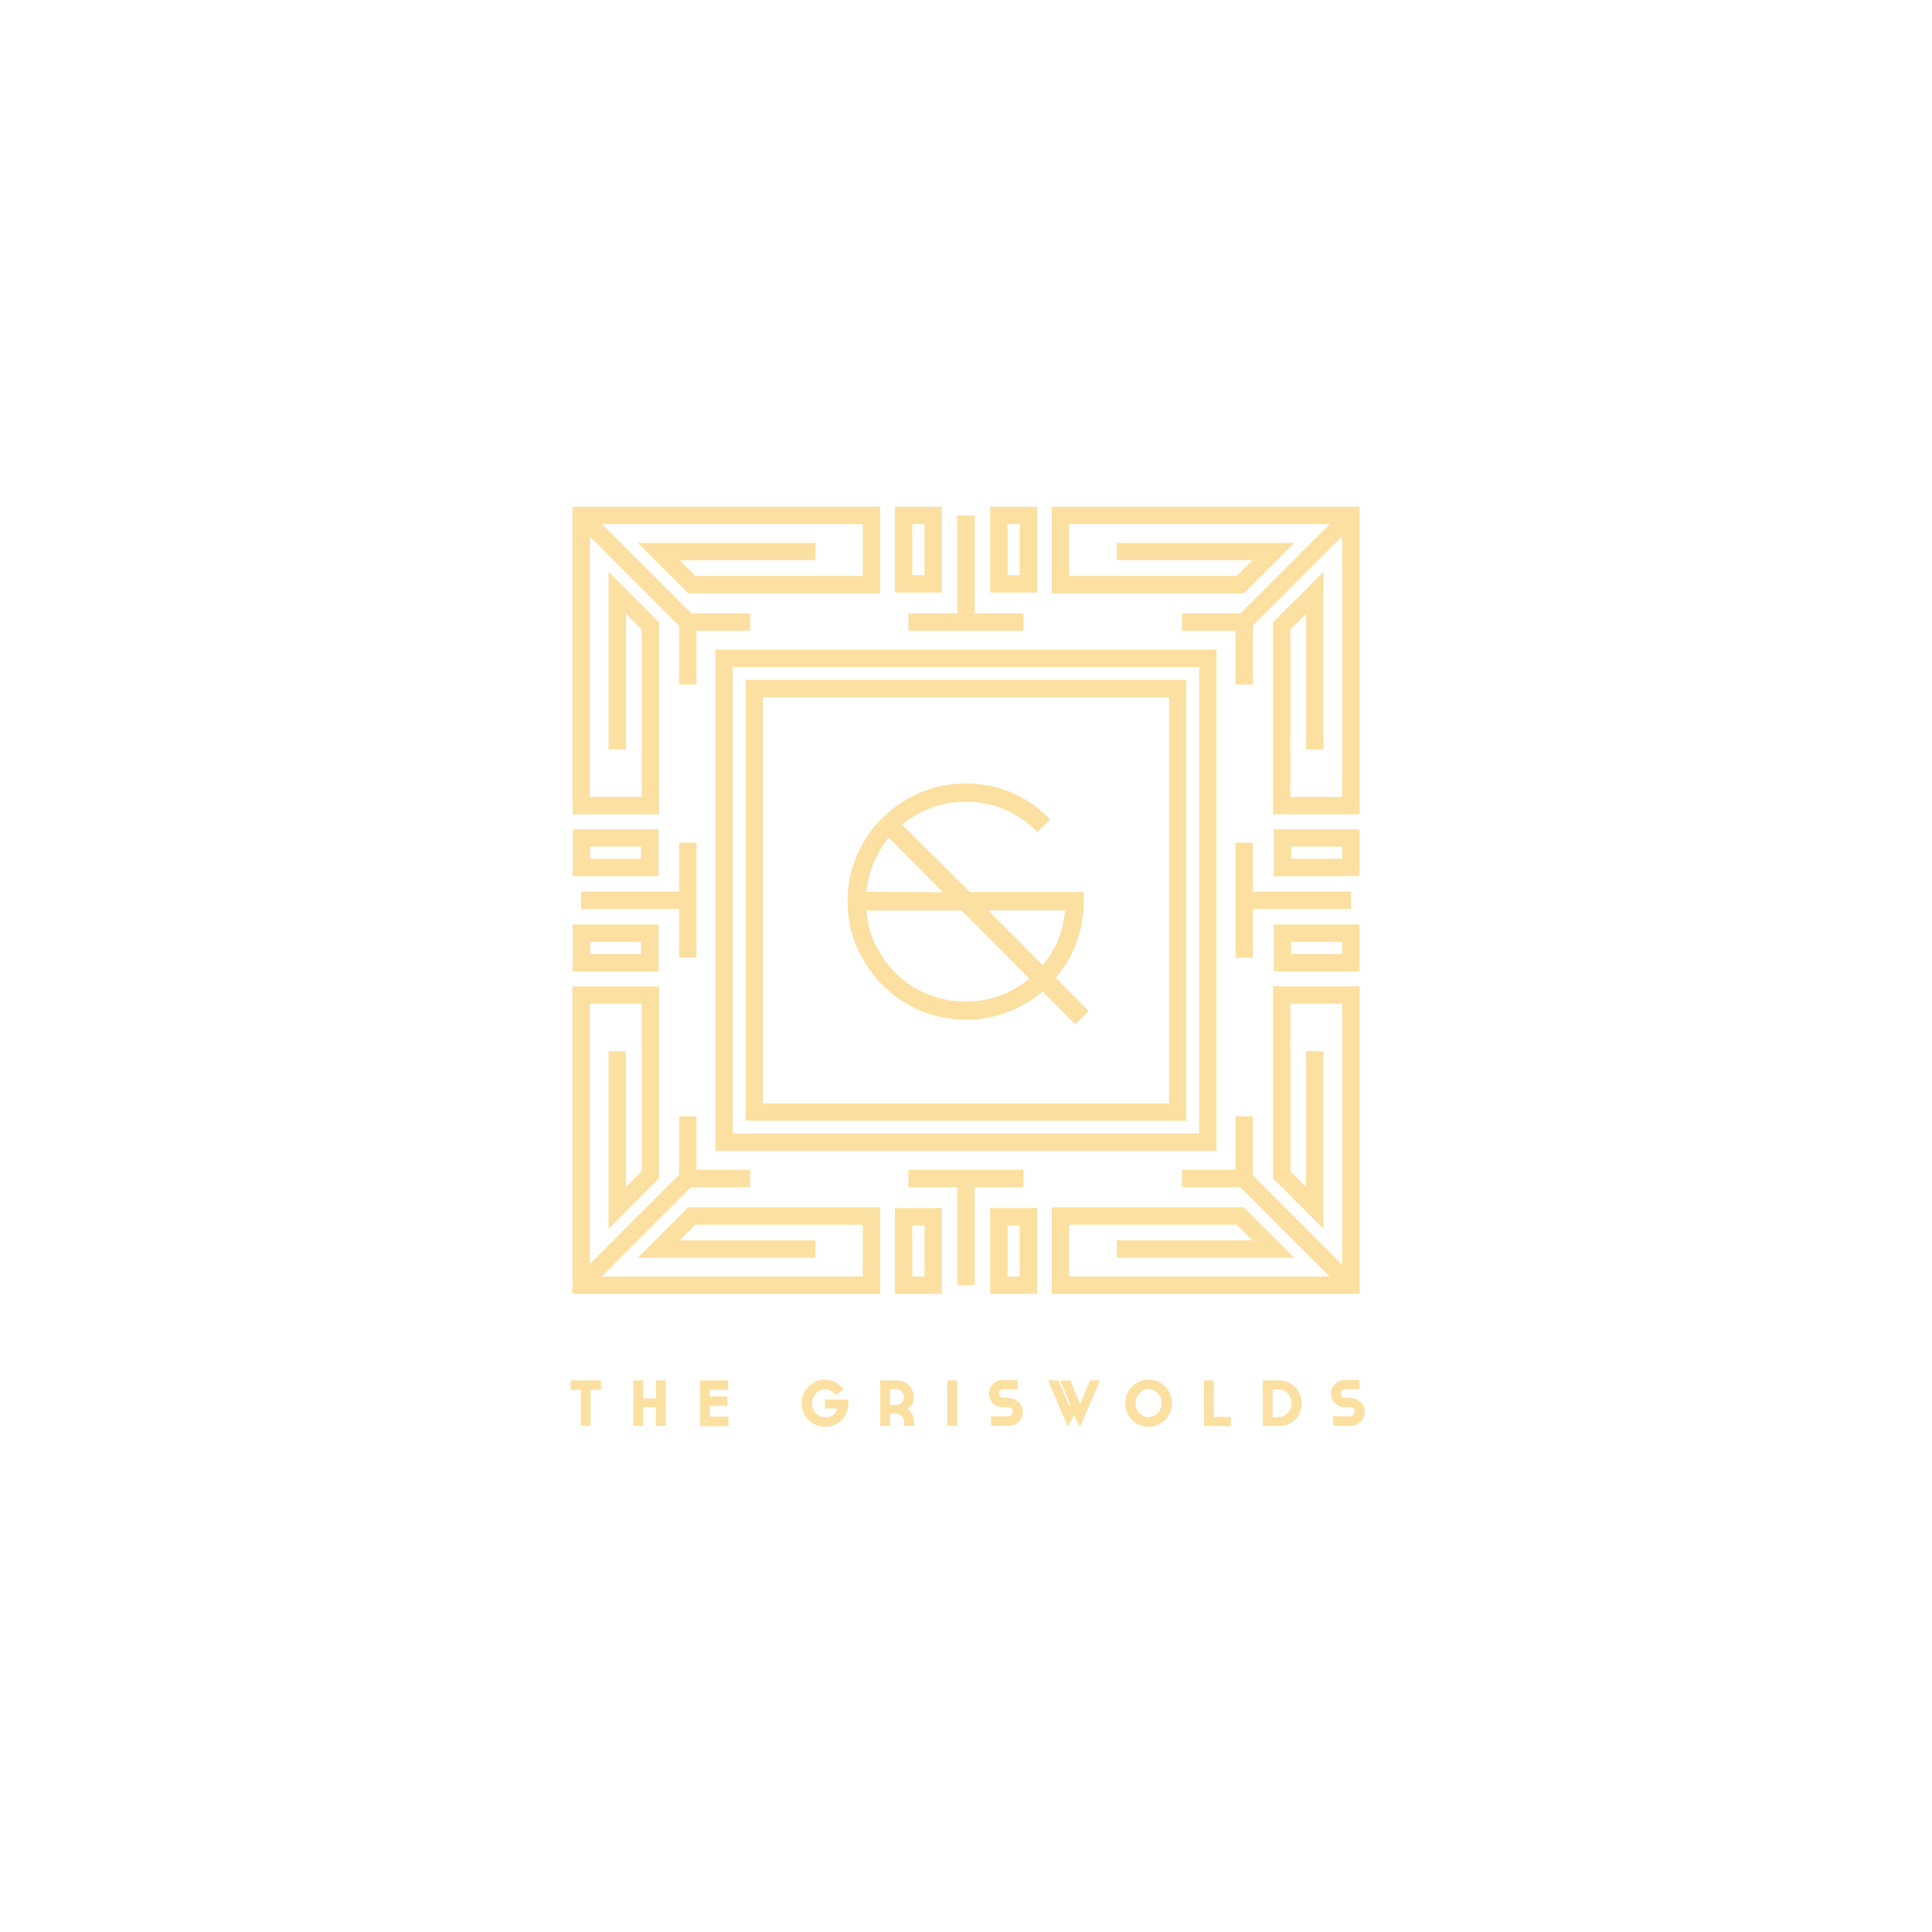 <?xml version="1.0" encoding="utf-8"?>
<!-- Generator: Adobe Illustrator 20.0.0, SVG Export Plug-In . SVG Version: 6.00 Build 0)  -->
<!DOCTYPE svg PUBLIC "-//W3C//DTD SVG 1.1//EN" "http://www.w3.org/Graphics/SVG/1.1/DTD/svg11.dtd">
<svg version="1.1" id="Logo_container" xmlns="http://www.w3.org/2000/svg" xmlns:xlink="http://www.w3.org/1999/xlink" x="0px"
	 y="0px" viewBox="0 0 1000 1000" style="enable-background:new 0 0 1000 1000;" xml:space="preserve">
<style type="text/css">
	.st0{fill:#FCE0A1;}
</style>
<g>
	<path class="st0" d="M629.7,595.7H370.3l0-259.4l259.4,0L629.7,595.7z M379.3,586.7h241.4l0-241.4l-241.4,0L379.3,586.7z"/>
	<path class="st0" d="M614.1,580.1H385.9l0-228.2l228.2,0V580.1z M394.9,571.1h210.2V360.9l-210.2,0L394.9,571.1z"/>
	<polygon class="st0" points="341.1,421.5 296.3,421.5 296.3,262.3 455.6,262.3 455.6,307.1 356.2,307.1 330.1,281 422,281 422,290 
		351.8,290 359.9,298.1 446.6,298.1 446.6,271.3 305.3,271.3 305.3,412.5 332.1,412.5 332.1,325.8 324,317.7 324,387.9 315,387.9 
		315,296 341.1,322.1 	"/>
	
		<rect x="323.9" y="255.3" transform="matrix(0.707 -0.707 0.707 0.707 -111.968 318.397)" class="st0" width="9" height="78.1"/>
	<rect x="351.5" y="322" class="st0" width="9" height="32.3"/>
	<rect x="356" y="317.5" class="st0" width="32.3" height="9"/>
	<polygon class="st0" points="455.6,669.7 296.3,669.7 296.3,665.2 296.3,510.5 341.1,510.5 341.1,609.9 315,636 315,544.1 
		324,544.1 324,614.3 332.1,606.2 332.1,519.5 305.3,519.5 305.3,660.7 446.6,660.7 446.6,633.9 359.9,633.9 351.8,642 422,642 
		422,651 330.1,651 356.2,624.9 455.6,624.9 	"/>
	
		<rect x="289.3" y="633.1" transform="matrix(0.707 -0.707 0.707 0.707 -354.727 418.998)" class="st0" width="78.1" height="9"/>
	<rect x="351.5" y="577.8" class="st0" width="9" height="32.3"/>
	<rect x="356" y="605.5" class="st0" width="32.3" height="9"/>
	<polygon class="st0" points="703.7,421.5 658.9,421.5 658.9,322.1 685,296 685,387.9 676,387.9 676,317.7 667.9,325.8 667.9,412.5 
		694.7,412.5 694.7,271.3 553.4,271.3 553.4,298.1 640.1,298.1 648.2,290 578,290 578,281 669.9,281 643.8,307.1 544.4,307.1 
		544.4,262.3 703.7,262.3 703.7,266.8 	"/>
	
		<rect x="632.6" y="289.9" transform="matrix(0.707 -0.707 0.707 0.707 -11.441 561.086)" class="st0" width="78.1" height="9"/>
	<rect x="639.5" y="322" class="st0" width="9" height="32.3"/>
	<rect x="611.8" y="317.5" class="st0" width="32.3" height="9"/>
	<polygon class="st0" points="703.7,669.7 544.4,669.7 544.4,624.9 643.8,624.9 669.9,651 578,651 578,642 648.2,642 640.1,633.9 
		553.4,633.9 553.4,660.7 694.7,660.7 694.7,519.5 667.9,519.5 667.9,606.2 676,614.3 676,544.1 685,544.1 685,636 658.9,609.9 
		658.9,510.5 703.7,510.5 	"/>
	
		<rect x="667.1" y="598.6" transform="matrix(0.707 -0.707 0.707 0.707 -254.163 661.687)" class="st0" width="9" height="78.1"/>
	<rect x="639.5" y="577.8" class="st0" width="9" height="32.3"/>
	<rect x="611.8" y="605.5" class="st0" width="32.3" height="9"/>
	<rect x="495.5" y="266.8" class="st0" width="9" height="55.2"/>
	<rect x="470.2" y="317.5" class="st0" width="59.5" height="9"/>
	<rect x="495.5" y="610" class="st0" width="9" height="55.2"/>
	<rect x="470.2" y="605.5" class="st0" width="59.5" height="9"/>
	<rect x="300.8" y="461.5" class="st0" width="55.2" height="9"/>
	<rect x="351.5" y="436.2" class="st0" width="9" height="59.5"/>
	<rect x="644" y="461.5" class="st0" width="55.2" height="9"/>
	<rect x="639.5" y="436.2" class="st0" width="9" height="59.5"/>
	<path class="st0" d="M340.8,453.5h-44.4v-24.3h44.4V453.5z M305.4,444.5h26.4v-6.3h-26.4V444.5z"/>
	<path class="st0" d="M340.8,502.8h-44.4v-24.3h44.4V502.8z M305.4,493.8h26.4v-6.3h-26.4V493.8z"/>
	<path class="st0" d="M703.7,453.5h-44.4v-24.3h44.4V453.5z M668.3,444.5h26.4v-6.3h-26.4V444.5z"/>
	<path class="st0" d="M703.7,502.8h-44.4v-24.3h44.4V502.8z M668.3,493.8h26.4v-6.3h-26.4V493.8z"/>
	<path class="st0" d="M487.5,669.7h-24.3v-44.4h24.3V669.7z M472.2,660.7h6.3v-26.4h-6.3V660.7z"/>
	<path class="st0" d="M536.8,669.7h-24.3v-44.4h24.3V669.7z M521.5,660.7h6.3v-26.4h-6.3V660.7z"/>
	<path class="st0" d="M487.5,306.7h-24.3v-44.4h24.3V306.7z M472.2,297.7h6.3v-26.4h-6.3V297.7z"/>
	<path class="st0" d="M536.8,306.7h-24.3v-44.4h24.3V306.7z M521.5,297.7h6.3v-26.4h-6.3V297.7z"/>
	<g>
		<path class="st0" d="M556.6,530.2l-17-17c-5.3,4.6-11.4,8.2-18.2,10.7c-6.8,2.6-13.9,3.9-21.4,3.9c-8.4,0-16.4-1.6-23.8-4.8
			c-7.4-3.2-13.9-7.6-19.5-13.2c-5.6-5.6-9.9-12.1-13.2-19.5c-3.2-7.4-4.8-15.4-4.8-23.8c0-8.3,1.6-16.2,4.8-23.7
			c3.2-7.4,7.6-13.9,13.2-19.4c5.6-5.5,12.1-9.9,19.5-13.1c7.4-3.2,15.4-4.8,23.8-4.8c8.3,0,16.3,1.6,23.7,4.8
			c7.5,3.2,14.1,7.8,19.9,13.8l-6.7,6.6c-4.9-5.1-10.5-9-16.8-11.7c-6.3-2.7-13-4-20.1-4c-6.4,0-12.4,1-18,3.1
			c-5.6,2.1-10.6,5-15.1,8.7l35.1,34.9h58.9v4.7c0,7.7-1.3,15-3.8,21.7c-2.6,6.8-6.1,12.8-10.6,18l17,17.2L556.6,530.2z M460,433.5
			c-3.1,3.9-5.7,8.2-7.7,12.9c-2,4.8-3.3,9.8-3.9,15.2l39.6,0.2L460,433.5z M499.9,518.4c6.3,0,12.2-1,17.8-3.1
			c5.6-2.1,10.6-5,15.1-8.7l-35-35.3h-49.4c0.5,6.6,2.2,12.8,5.1,18.5c2.9,5.7,6.6,10.7,11.2,15c4.6,4.3,9.9,7.6,16,10
			C486.8,517.2,493.2,518.4,499.9,518.4z M511.5,471.2l28.2,28.4c6.7-8,10.6-17.5,11.6-28.4H511.5z"/>
	</g>
	<g>
		<path class="st0" d="M300.7,719.4h-5.4v-4.9h15.8v4.9h-5.4V738h-5.1V719.4z"/>
		<path class="st0" d="M327.8,714.5h5.1v9.3h6.6v-9.3h5.1V738h-5.1v-9.6h-6.6v9.6h-5.1V714.5z"/>
		<path class="st0" d="M362.3,714.5h14.6v4.9h-9.5v3.4h9.1v4.9h-9.1v5.5h9.7v5h-14.7V714.5z"/>
		<path class="st0" d="M427,728.9v-4.5h12c0,0,0.1,0.7,0.1,1.9c0,6.7-5.1,12.2-12.1,12.2c-6.7,0-12.1-5.5-12.1-12.2
			c0-6.8,5.4-12.2,12.1-12.2c4.1,0,7.4,2,9.7,4.9l-4.1,3.2c-1.2-1.8-3.3-3.1-5.5-3.1c-3.7,0-6.8,3.3-6.8,7.3c0,4,3.1,7.2,6.8,7.2
			c4,0,5.9-2.4,6.3-4.6H427z"/>
		<path class="st0" d="M469.8,729.4c2.7,2,3.3,4.4,3.3,6.8v1.8h-5.1v-1.8c0-2.5-1.7-4.5-4.2-4.5h-3.1v6.4h-5.1v-23.6h8.7
			c4.8,0,8.7,3.9,8.7,8.7C473.1,726.3,471.6,728,469.8,729.4z M463.9,719.1h-3.2v8.1h3.2c2.2,0,4-1.8,4-4
			C468,720.9,466.1,719.1,463.9,719.1z"/>
		<path class="st0" d="M490.3,714.5h5.1V738h-5.1V714.5z"/>
		<path class="st0" d="M522.3,723.7c3.9,0,7.1,3.2,7.1,7.1c0,3.9-3.2,7.2-7.1,7.2H513v-5h8.8c1.3,0,2.4-0.9,2.4-2.3
			s-1.1-2.3-2.4-2.3h-3c-3.9,0-6.9-3.3-6.9-7.1c0-3.8,3.1-7,6.9-7h7.9v4.8h-7.5c-1.2,0-2.2,1-2.2,2.2c0,1.2,1,2.2,2.2,2.2H522.3z"/>
		<path class="st0" d="M559,738.5l-3.1-6.1l-3.1,6.1l-10.3-24h5.3l5.6,13.3l0.5-0.9l-5.1-12.4h5.3l5,12.3l5-12.3h5.3L559,738.5z"/>
		<path class="st0" d="M594.5,714.1c6.7,0,12.1,5.5,12.1,12.2c0,6.7-5.4,12.2-12.1,12.2c-6.7,0-12.1-5.5-12.1-12.2
			C582.4,719.5,587.8,714.1,594.5,714.1z M594.5,733.5c3.7,0,6.8-3.3,6.8-7.2c0-4-3.1-7.3-6.8-7.3c-3.7,0-6.8,3.3-6.8,7.3
			C587.7,730.3,590.8,733.5,594.5,733.5z"/>
		<path class="st0" d="M623.1,714.5h5.1v18.9h8.9v4.7h-13.9V714.5z"/>
		<path class="st0" d="M653.6,714.5h8.6c6.4,0,11.5,5.3,11.5,11.8s-4.9,11.8-11.5,11.8h-8.6V714.5z M661.8,733.4
			c3.9,0,6.7-3.2,6.7-7.1s-2.8-7.1-6.7-7.1h-3.1v14.3H661.8z"/>
		<path class="st0" d="M699.3,723.7c3.9,0,7.1,3.2,7.1,7.1c0,3.9-3.2,7.2-7.1,7.2H690v-5h8.8c1.3,0,2.4-0.9,2.4-2.3
			s-1.1-2.3-2.4-2.3h-3c-3.9,0-6.9-3.3-6.9-7.1c0-3.8,3.1-7,6.9-7h7.9v4.8h-7.5c-1.2,0-2.2,1-2.2,2.2c0,1.2,1,2.2,2.2,2.2H699.3z"/>
	</g>
</g>
</svg>
